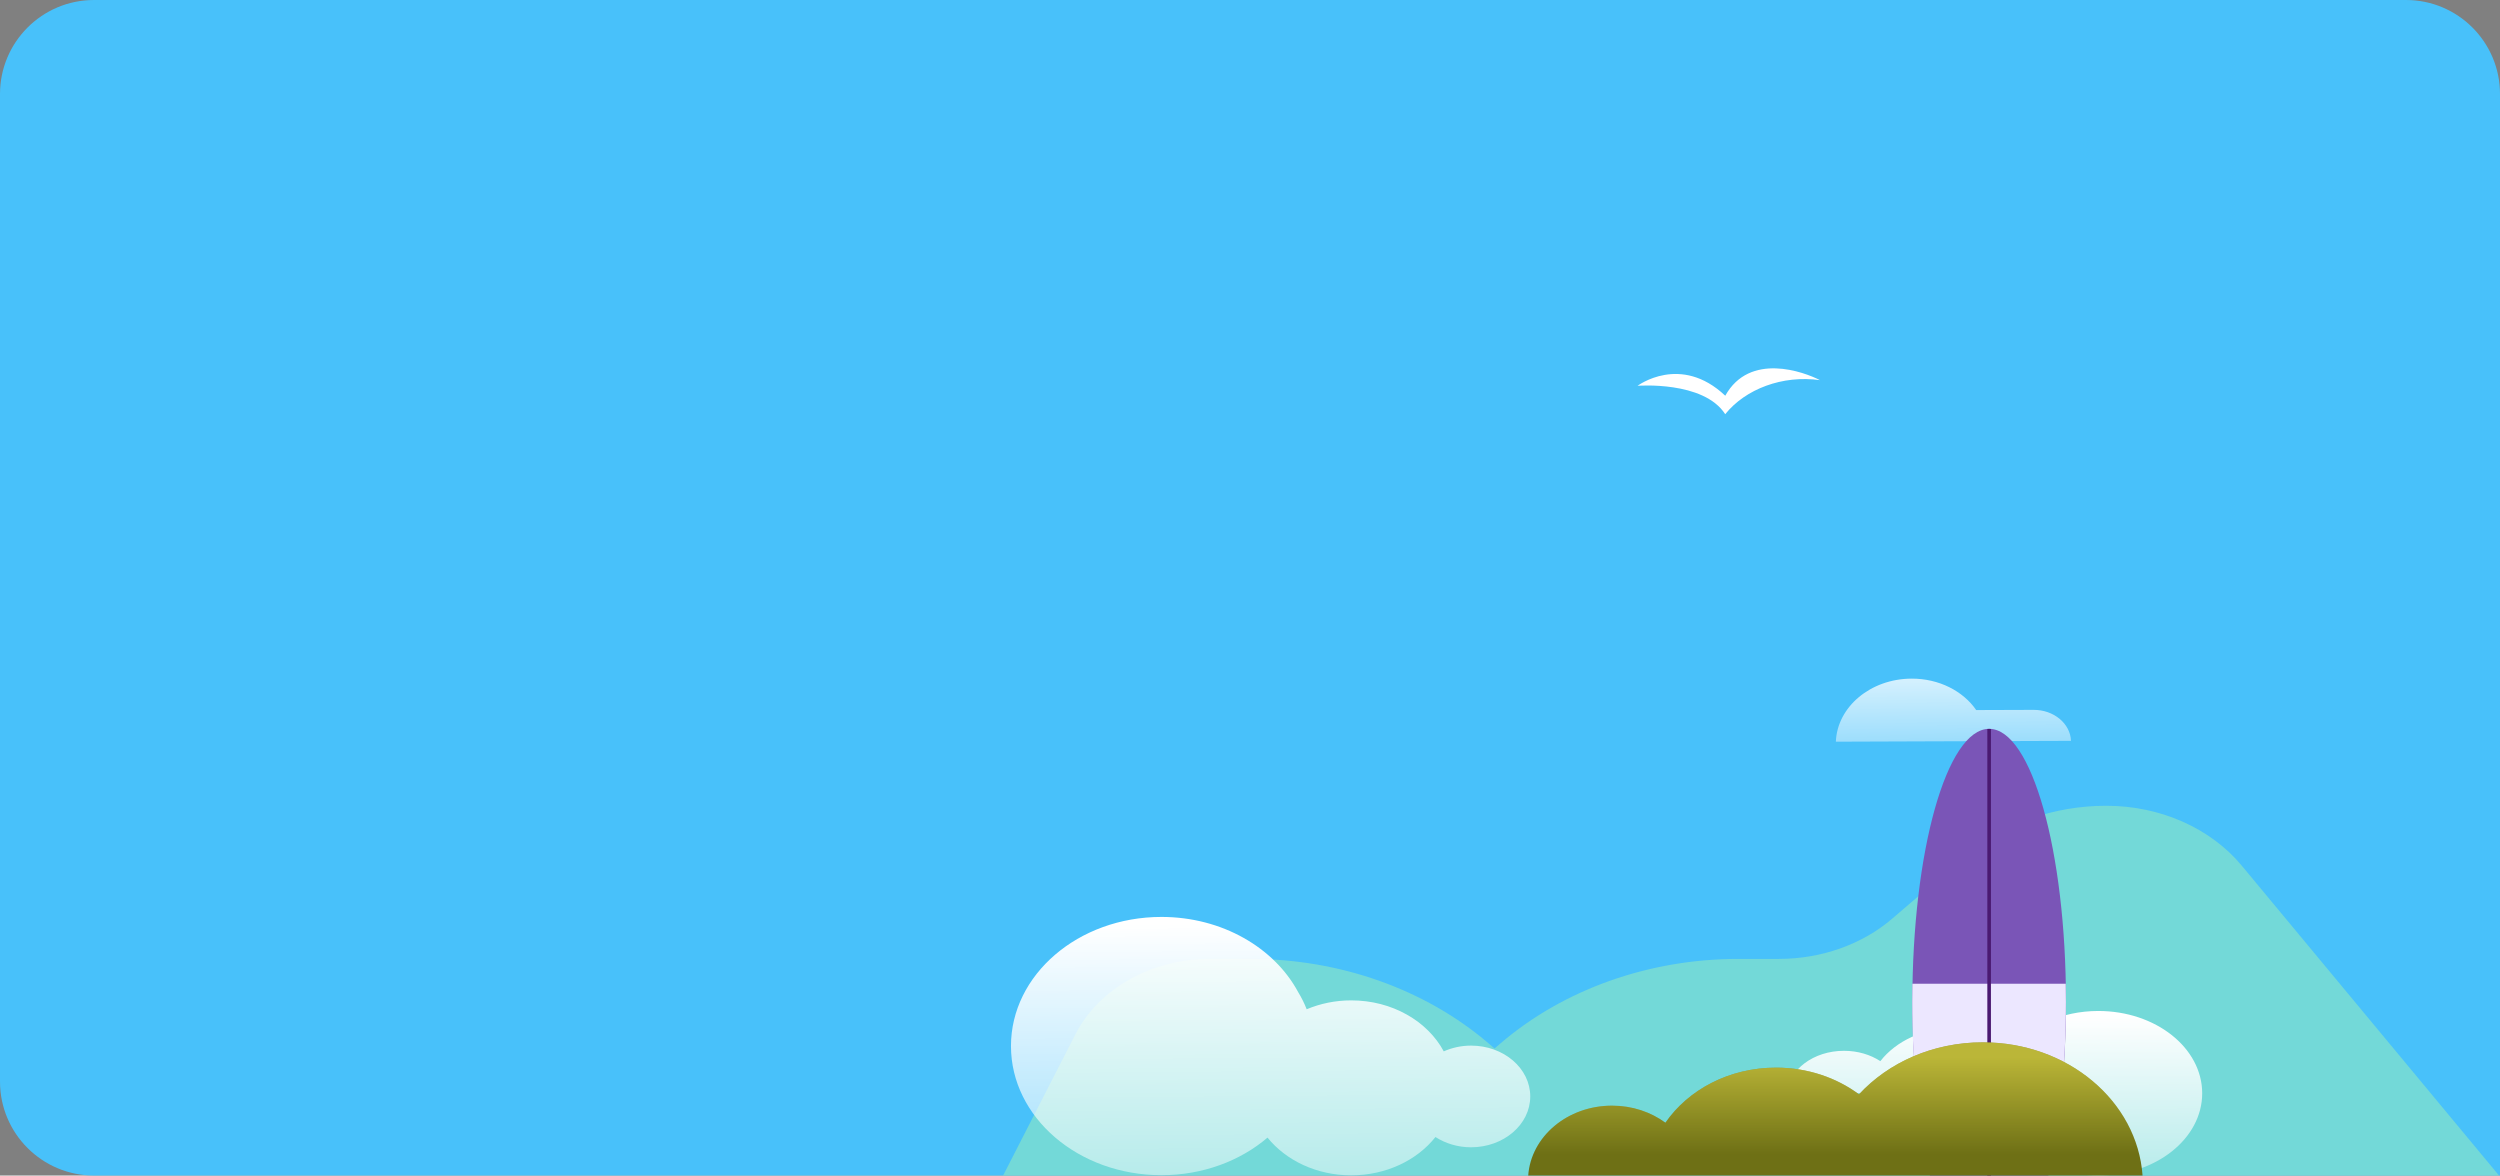 <svg width="319" height="150" viewBox="0 0 319 150" fill="none" xmlns="http://www.w3.org/2000/svg">
<rect x="0" y="0" width="319" height="150" fill="#808080" stroke="none"/>
<path d="M0 12C0 5.373 5.373 0 12 0H307C313.627 0 319 5.373 319 12V150H12C5.373 150 0 144.627 0 138V12Z" fill="#48C1FA"/>
<path d="M259.482 90.579L252.164 90.604C250.499 88.191 247.431 86.58 243.911 86.593C238.689 86.611 234.431 90.19 234.255 94.64L246.292 94.596L253.486 94.571L264.259 94.533C264.179 92.333 262.068 90.566 259.482 90.579Z" fill="url(#paint0_linear_130_2962)"/>
<path d="M220.137 52.851C222.729 49.629 227.462 47.837 232.224 48.507C230.216 47.461 223.263 44.885 220.144 50.494C214.44 45.104 208.955 49.228 208.955 49.228C208.955 49.228 217.376 48.557 220.137 52.851Z" fill="white"/>
<path opacity="0.51" d="M268.765 102.815C262.024 102.815 255.553 105.115 250.783 109.207L241.442 117.223C237.615 120.507 232.414 122.356 227.002 122.356H221.824C210.423 122.356 199.496 126.242 191.433 133.161L190.703 133.788L189.972 133.161C181.909 126.242 170.983 122.356 159.581 122.356H154.403C146.961 122.356 140.219 126.129 137.225 131.977L128 149.989H171.815H209.59H318.869L286.046 110.455C282.065 105.66 275.631 102.815 268.765 102.815Z" fill="#9DEFB6"/>
<path d="M267.744 129C265.392 129 263.186 129.489 261.275 130.339C259.532 131.038 257.996 132.01 256.768 133.198C254.812 131.905 252.298 131.131 249.556 131.131C245.483 131.131 241.917 132.843 239.932 135.404C238.668 134.577 237.058 134.083 235.293 134.083C231.411 134.083 228.243 136.475 228 139.503H238.293H242.579H253.629H254.489C254.489 145.302 260.422 150 267.744 150C275.067 150 281 145.302 281 139.503C280.993 133.698 275.06 129 267.744 129Z" fill="url(#paint1_linear_130_2962)"/>
<path d="M187.707 133.42C186.451 133.42 185.268 133.69 184.224 134.154C182.164 130.318 177.658 127.648 172.413 127.648C170.376 127.648 168.448 128.062 166.731 128.783C166.439 128.024 166.074 127.297 165.65 126.602C162.612 120.936 155.944 117 148.202 117C137.597 117 129 124.377 129 133.477C129 142.577 137.597 149.954 148.202 149.954C153.482 149.954 158.266 148.124 161.735 145.159C164.08 148.061 167.98 149.972 172.413 149.972C176.883 149.972 180.827 148.036 183.165 145.084C184.428 145.899 185.998 146.394 187.7 146.394C191.871 146.394 195.26 143.492 195.26 139.907C195.26 136.322 191.878 133.42 187.707 133.42Z" fill="url(#paint2_linear_130_2962)"/>
<path d="M261.376 149.994C262.778 143.971 263.618 136.253 263.618 127.828C263.618 108.595 259.228 93 253.816 93C248.404 93 244.015 108.595 244.015 127.828C244.015 136.247 244.854 143.971 246.257 149.994H261.376Z" fill="#7A55B7"/>
<path d="M263.019 139.784C263.406 136.057 263.611 132.034 263.611 127.834C263.611 127.059 263.603 126.289 263.589 125.526H244.022C244.007 126.289 244 127.059 244 127.834C244 132.034 244.212 136.057 244.592 139.784H263.019Z" fill="#ECE7FF"/>
<path d="M253.583 93.019V150H254.043V93.019C253.97 93.013 253.889 93.006 253.809 93.006C253.736 93.006 253.656 93.013 253.583 93.019Z" fill="#4A1971"/>
<path d="M205.7 141.082C208.286 141.082 210.652 141.899 212.507 143.254C215.414 139.039 220.651 136.23 226.625 136.23C230.65 136.23 234.338 137.508 237.208 139.635C240.955 135.588 246.637 133 252.999 133C263.852 133 272.719 140.511 273.391 150H243.146H232.607H216.4H210.111H195C195.351 145.025 200.003 141.082 205.7 141.082Z" fill="#6E7015"/>
<path d="M205.7 141.082C208.286 141.082 210.652 141.899 212.507 143.254C215.414 139.039 220.651 136.23 226.625 136.23C230.65 136.23 234.338 137.508 237.208 139.635C240.955 135.588 246.637 133 252.999 133C263.852 133 272.719 140.511 273.391 150H243.146H232.607H216.4H210.111H195C195.351 145.025 200.003 141.082 205.7 141.082Z" fill="url(#paint3_linear_130_2962)"/>
<defs>
<linearGradient id="paint0_linear_130_2962" x1="249.087" y1="80.618" x2="249.326" y2="106.524" gradientUnits="userSpaceOnUse">
<stop stop-color="white"/>
<stop offset="1" stop-color="white" stop-opacity="0"/>
</linearGradient>
<linearGradient id="paint1_linear_130_2962" x1="254.378" y1="129.649" x2="254.672" y2="169.032" gradientUnits="userSpaceOnUse">
<stop stop-color="white"/>
<stop offset="1" stop-color="white" stop-opacity="0"/>
</linearGradient>
<linearGradient id="paint2_linear_130_2962" x1="161.926" y1="117.762" x2="162.429" y2="179.981" gradientUnits="userSpaceOnUse">
<stop stop-color="white"/>
<stop offset="1" stop-color="white" stop-opacity="0"/>
</linearGradient>
<linearGradient id="paint3_linear_130_2962" x1="234.191" y1="124.593" x2="234.191" y2="148.232" gradientUnits="userSpaceOnUse">
<stop offset="0.437" stop-color="#FFF456" stop-opacity="0.53"/>
<stop offset="0.96" stop-color="#FFF456" stop-opacity="0"/>
</linearGradient>
</defs>
</svg>
